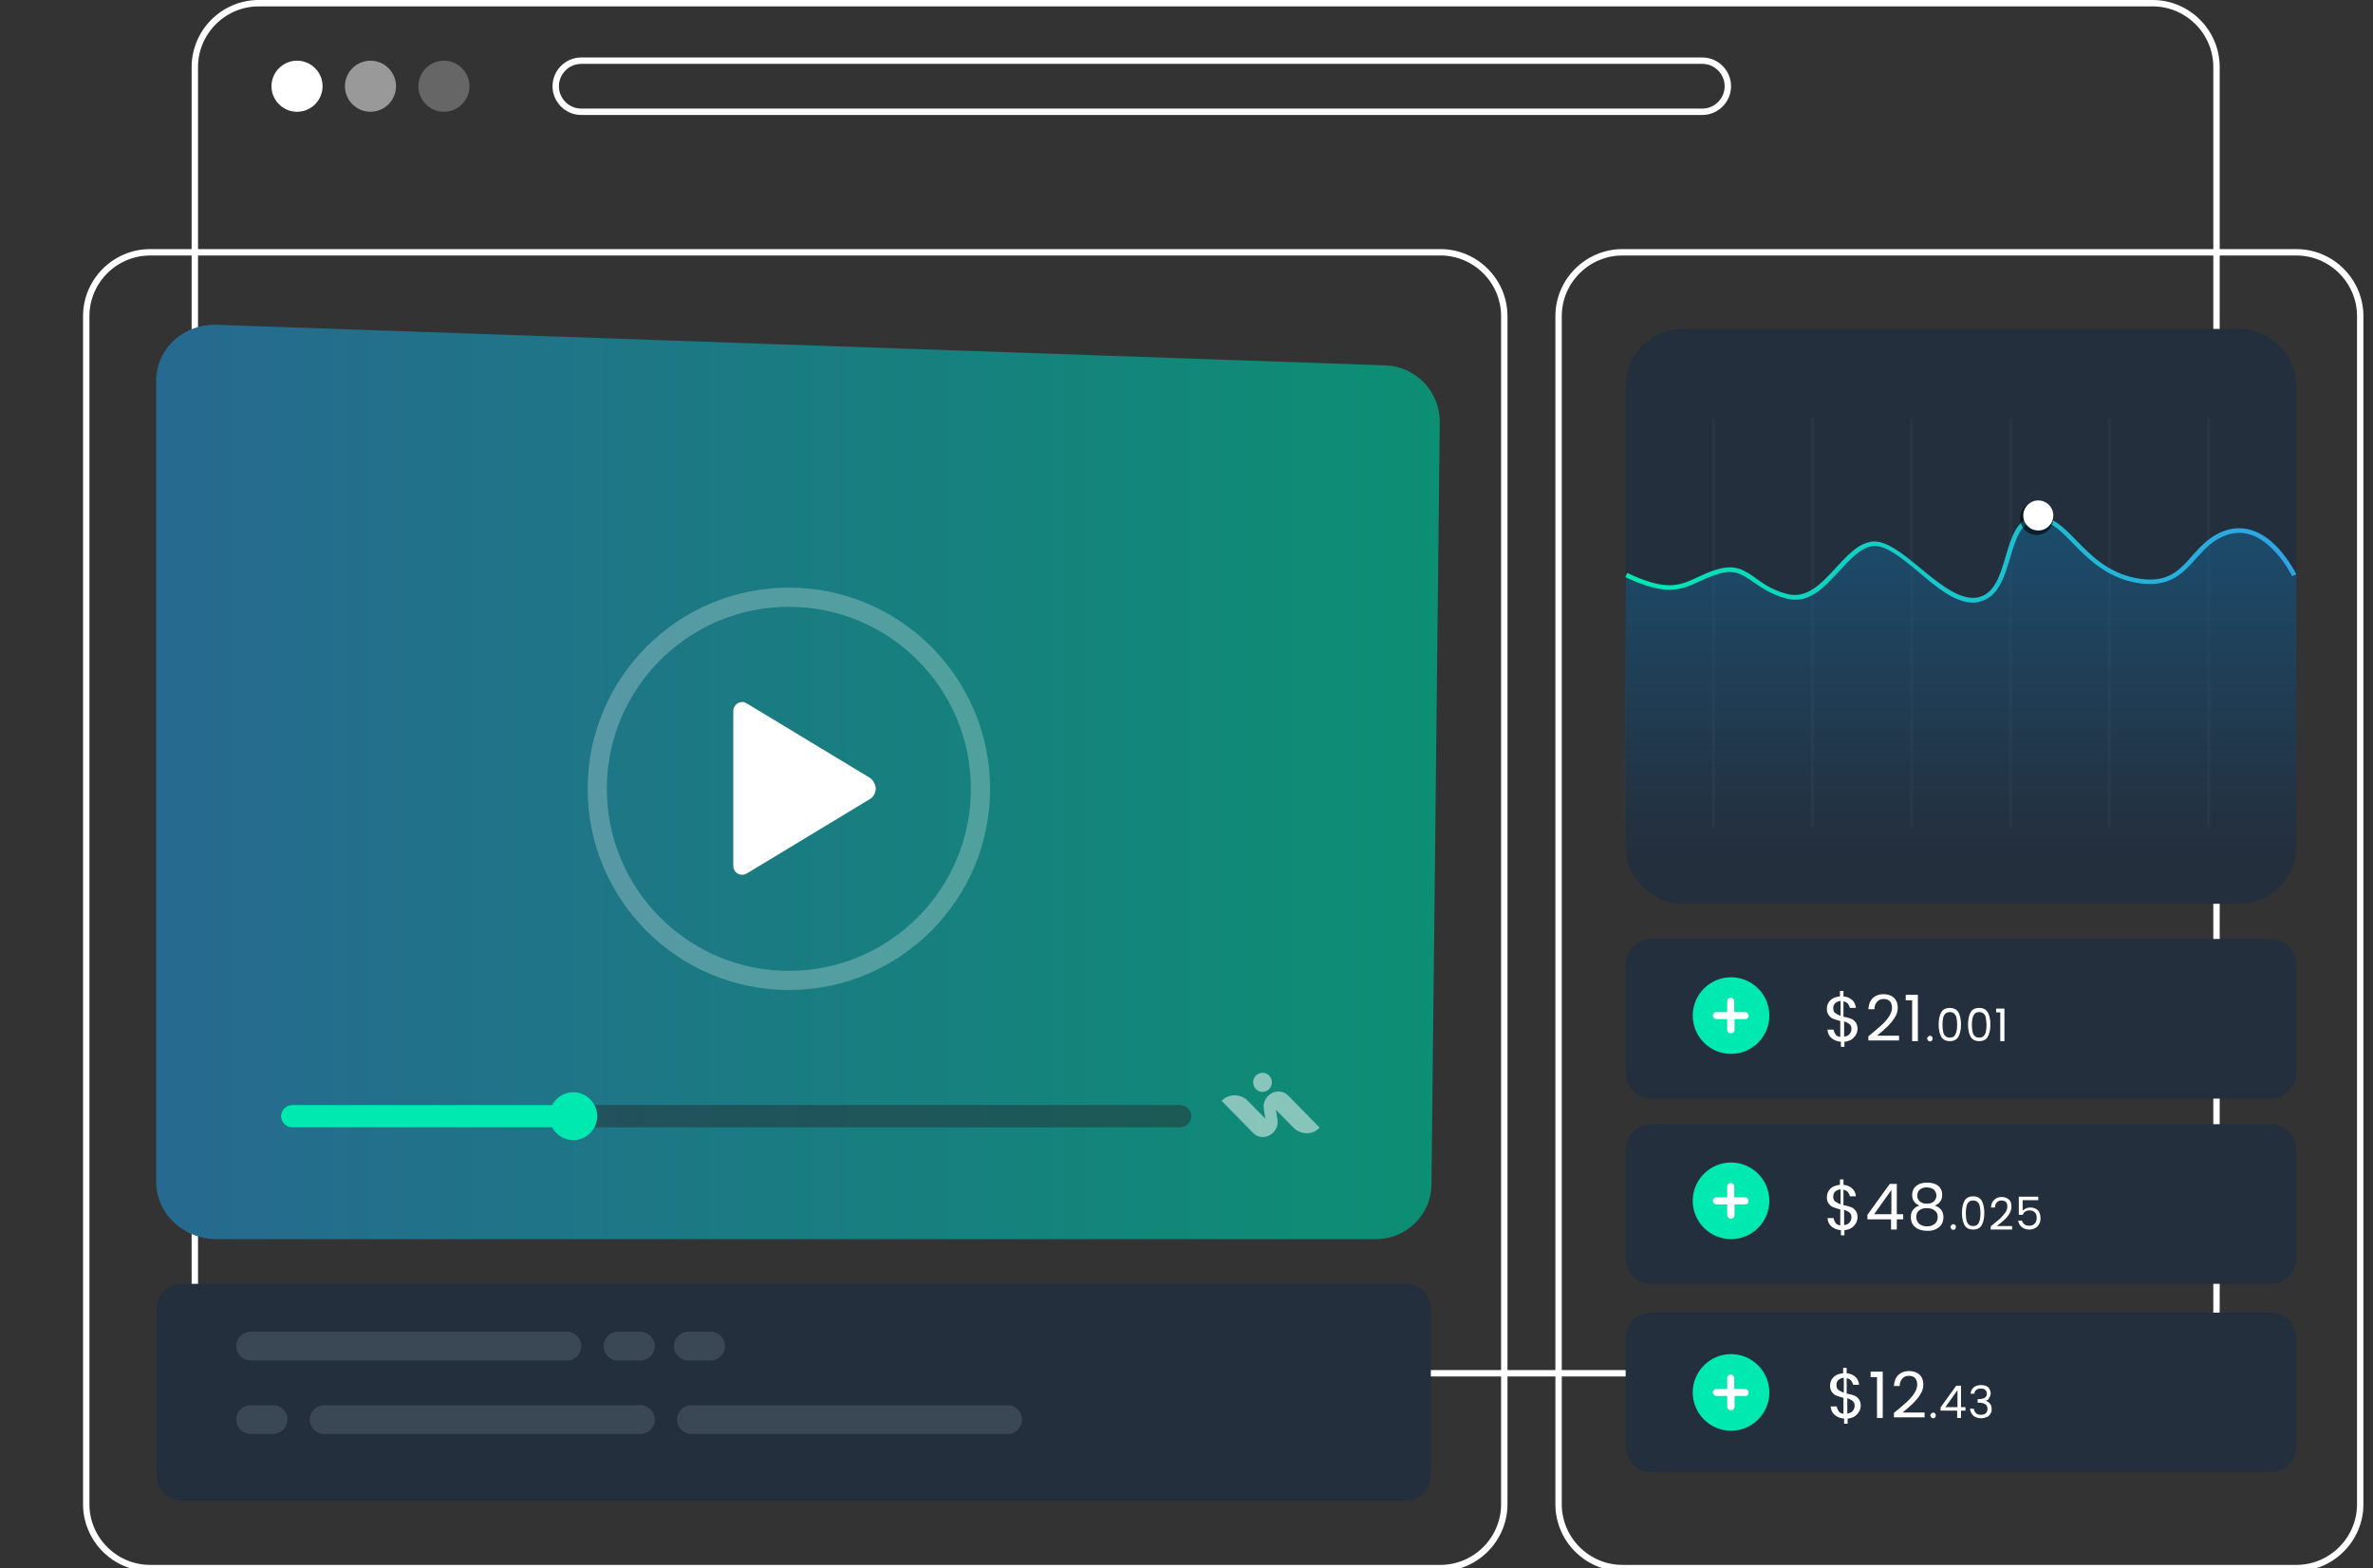 <svg version="1.1" id="Слой_1" xmlns="http://www.w3.org/2000/svg" x="0" y="0" width="743" height="491" xml:space="preserve"><rect width="100%" height="100%" fill="#333333" stroke="none"/><style>.st0{fill:none;stroke:#fff;stroke-width:2}.st1,.st2{fill:#fff}.st2{opacity:.502;enable-background:new}.st7{fill:#00e9b1}.st9{fill:#242f3d}</style><path class="st0" d="M81 1h593c11 0 20 9 20 20v389c0 11-9 20-20 20H81c-11 0-20-9-20-20V21c0-11 9-20 20-20z"/><path class="st0" d="M182 19h351c4.4 0 8 3.6 8 8s-3.6 8-8 8H182c-4.4 0-8-3.6-8-8s3.6-8 8-8z"/><path class="st1" d="M93 19c4.4 0 8 3.6 8 8s-3.6 8-8 8-8-3.6-8-8 3.6-8 8-8z"/><path class="st2" d="M116 19c4.4 0 8 3.6 8 8s-3.6 8-8 8-8-3.6-8-8 3.6-8 8-8z"/><path d="M139 19c4.4 0 8 3.6 8 8s-3.6 8-8 8-8-3.6-8-8 3.6-8 8-8z" opacity=".251" fill="#fff"/><path class="st0" d="M47 79h404c11 0 20 9 20 20v372c0 11-9 20-20 20H47c-11 0-20-9-20-20V99c0-11 9-20 20-20zm461 0h211c11 0 20 9 20 20v372c0 11-9 20-20 20H508c-11 0-20-9-20-20V99c0-11 9-20 20-20z"/><path d="M68 101.7l365.7 12.7c9.6.3 17.2 8.3 17.1 17.8L448.2 371c-.1 9.4-7.9 17-17.4 17h-363c-10.4 0-18.9-8-18.9-17.9v-251c.1-10 8.6-17.8 19.1-17.4z" fill="none"/><linearGradient id="SVGID_1_" gradientUnits="userSpaceOnUse" x1="226.435" y1="441.961" x2="227.435" y2="441.961" gradientTransform="matrix(401.811 0 0 -286.35 -90935.11 126800.477)"><stop offset="0" stop-color="#276990"/><stop offset="1" stop-color="#0c8f73"/></linearGradient><path d="M68 101.7l365.7 12.7c9.6.3 17.2 8.3 17.1 17.8L448.2 371c-.1 9.4-7.9 17-17.4 17h-363c-10.4 0-18.9-8-18.9-17.9v-251c.1-10 8.6-17.8 19.1-17.4z" fill="url(#SVGID_1_)"/><path d="M91.5 346h278c1.9 0 3.5 1.6 3.5 3.5s-1.6 3.5-3.5 3.5h-278c-1.9 0-3.5-1.6-3.5-3.5s1.6-3.5 3.5-3.5z" opacity=".502" fill="#272e34"/><path class="st7" d="M91.5 346h87c1.9 0 3.5 1.6 3.5 3.5s-1.6 3.5-3.5 3.5h-87c-1.9 0-3.5-1.6-3.5-3.5s1.6-3.5 3.5-3.5z"/><path class="st7" d="M179.5 342c4.1 0 7.5 3.4 7.5 7.5s-3.4 7.5-7.5 7.5-7.5-3.4-7.5-7.5 3.4-7.5 7.5-7.5z"/><path class="st2" d="M405 353.1l-5.5-5.6.5 3.1c.6 4.3-4.5 7.2-7.6 4.2l-.1-.1-9.8-10c2.2-2.3 5.8-2.3 8.1-.1l.1.1 5.5 5.6-.5-3.1c-.6-4.3 4.5-7.2 7.6-4.2l.1.1 9.8 10c-2.2 2.3-5.8 2.3-8.1.1 0-.1 0-.1-.1-.1zM393.2 341c-1.1-1.2-1.1-3 0-4.2 1.1-1.1 2.9-1.2 4.1-.1l.1.1c1.1 1.2 1.1 3 0 4.2-1.2 1.2-3 1.2-4.2 0 .1.1 0 .1 0 0z"/><path class="st1" d="M272.6 243.7l-38.7-23.4c-.5-.3-1-.5-1.5-.5-1.5 0-2.8 1.3-2.8 2.8v48.5c0 1.6 1.2 2.8 2.8 2.8.6 0 1-.2 1.6-.5l38.7-23.4c1-.8 1.5-2 1.5-3.3-.1-1-.7-2.2-1.6-3z"/><path d="M247 187c33.1 0 60 26.9 60 60s-26.9 60-60 60-60-26.9-60-60 26.9-60 60-60z" opacity=".251" fill="none" stroke="#fff" stroke-width="6"/><path class="st9" d="M527 103h174c9.9 0 18 8.1 18 18v144c0 9.9-8.1 18-18 18H527c-9.9 0-18-8.1-18-18V121c0-9.9 8.1-18 18-18z"/><path d="M536 131h1v128h-1V131zm31 0h1v128h-1V131zm31 0h1v128h-1V131zm31 0h1v128h-1V131zm31 0h1v128h-1V131zm31 0h1v128h-1V131z" opacity=".251" fill="#3a4856"/><path class="st9" d="M57 402h383c4.4 0 8 3.6 8 8v52c0 4.4-3.6 8-8 8H57c-4.4 0-8-3.6-8-8v-52c0-4.4 3.6-8 8-8z"/><path d="M78.5 417h99c2.5 0 4.5 2 4.5 4.5s-2 4.5-4.5 4.5h-99c-2.5 0-4.5-2-4.5-4.5s2-4.5 4.5-4.5zm115 0h7c2.5 0 4.5 2 4.5 4.5s-2 4.5-4.5 4.5h-7c-2.5 0-4.5-2-4.5-4.5s2-4.5 4.5-4.5zm22 0h7c2.5 0 4.5 2 4.5 4.5s-2 4.5-4.5 4.5h-7c-2.5 0-4.5-2-4.5-4.5s2-4.5 4.5-4.5zm-114 23h99c2.5 0 4.5 2 4.5 4.5s-2 4.5-4.5 4.5h-99c-2.5 0-4.5-2-4.5-4.5s2-4.5 4.5-4.5zm115 0h99c2.5 0 4.5 2 4.5 4.5s-2 4.5-4.5 4.5h-99c-2.5 0-4.5-2-4.5-4.5s2-4.5 4.5-4.5zm-138 0h7c2.5 0 4.5 2 4.5 4.5s-2 4.5-4.5 4.5h-7c-2.5 0-4.5-2-4.5-4.5s2-4.5 4.5-4.5z" fill="#3a4856"/><path class="st9" d="M517 294h194c4.4 0 8 3.6 8 8v34c0 4.4-3.6 8-8 8H517c-4.4 0-8-3.6-8-8v-34c0-4.4 3.6-8 8-8zm0 58h194c4.4 0 8 3.6 8 8v34c0 4.4-3.6 8-8 8H517c-4.4 0-8-3.6-8-8v-34c0-4.4 3.6-8 8-8zm0 59h194c4.4 0 8 3.6 8 8v34c0 4.4-3.6 8-8 8H517c-4.4 0-8-3.6-8-8v-34c0-4.4 3.6-8 8-8z"/><path class="st1" d="M626.3 326v-9H625v-1.2h2.6V326h-1.3zm-6.6 0c-1.3 0-2.2-.5-2.7-1.4-.5-.9-.8-2.2-.8-3.8 0-1.6.3-2.9.8-3.8.5-.9 1.4-1.4 2.7-1.4 1.3 0 2.2.5 2.7 1.4.5.9.8 2.2.8 3.8 0 1.6-.3 2.9-.8 3.8-.5.9-1.4 1.4-2.7 1.4zm2.1-7.2c-.1-.6-.3-1-.7-1.4-.3-.3-.8-.5-1.4-.5-.6 0-1.1.2-1.4.5-.3.3-.5.8-.7 1.4-.1.6-.2 1.3-.2 2.1s.1 1.5.2 2.1c.1.6.3 1 .7 1.4.3.3.8.5 1.4.5.6 0 1.1-.2 1.4-.5.3-.3.6-.8.7-1.4.1-.6.2-1.3.2-2.1-.1-.9-.1-1.6-.2-2.1zm-11.3 7.2c-1.3 0-2.2-.5-2.7-1.4-.5-.9-.8-2.2-.8-3.8 0-1.6.3-2.9.8-3.8.5-.9 1.4-1.4 2.7-1.4 1.3 0 2.2.5 2.7 1.4.5.9.8 2.2.8 3.8 0 1.6-.3 2.9-.8 3.8-.5.9-1.4 1.4-2.7 1.4zm2.1-7.2c-.1-.6-.3-1-.7-1.4-.3-.3-.8-.5-1.4-.5-.6 0-1.1.2-1.4.5-.3.3-.6.8-.7 1.4-.1.6-.2 1.3-.2 2.1s.1 1.5.2 2.1c.1.6.3 1 .7 1.4.3.3.8.5 1.4.5.6 0 1.1-.2 1.4-.5.3-.3.5-.8.7-1.4.1-.6.2-1.3.2-2.1 0-.9-.1-1.6-.2-2.1zm-8.3 7.3c-.2 0-.5-.1-.6-.3-.2-.2-.3-.4-.3-.6 0-.2.1-.4.3-.6.2-.2.4-.3.6-.3.2 0 .4.1.6.3.2.2.2.4.2.6 0 .2-.1.5-.2.6-.1.2-.4.3-.6.3zm-5.7-12.9h-1.9v-1.7h3.8V326h-1.8v-12.8zM585 324.5c1.7-1.4 3-2.5 4-3.4 1-.9 1.8-1.8 2.4-2.7s1-1.9 1-2.8c0-.9-.2-1.5-.6-2s-1.1-.8-2-.8c-.9 0-1.6.3-2.1.9-.5.6-.8 1.3-.8 2.3H585c.1-1.5.5-2.6 1.4-3.5.9-.8 2-1.2 3.3-1.2 1.4 0 2.5.4 3.3 1.1.8.8 1.2 1.8 1.2 3.1 0 1.1-.3 2.2-1 3.2-.6 1-1.4 1.9-2.3 2.8-.8.8-1.9 1.7-3.2 2.8h6.9v1.5H585v-1.3zm-5.4-5.5c.6.2 1 .6 1.4 1.1s.6 1.2.6 2.1c0 .6-.2 1.3-.5 1.8s-.8 1.1-1.4 1.5c-.6.4-1.4.6-2.2.7v1.6h-1.1v-1.6c-1.2-.1-2.2-.5-3-1.2s-1.1-1.5-1.2-2.6h1.9c.1.6.3 1 .6 1.5s.9.7 1.5.8v-5c-.9-.2-1.6-.5-2.2-.7-.6-.2-1-.6-1.4-1.1-.4-.5-.6-1.2-.6-2 0-1.1.4-2 1.1-2.7s1.8-1.1 3-1.2v-1.7h1.1v1.7c1.1.1 2 .5 2.7 1.1s1.1 1.5 1.2 2.5h-1.9c-.1-.5-.3-.9-.6-1.3s-.8-.6-1.4-.8v4.9c1.1.1 1.8.4 2.4.6zm-2.2 5.6c.7-.1 1.3-.3 1.7-.8s.6-1 .6-1.6c0-.7-.2-1.2-.6-1.5-.4-.4-1-.6-1.7-.9v4.8zm-1.1-11.2c-.7.1-1.2.3-1.7.7-.4.4-.6.9-.6 1.6 0 .7.2 1.2.6 1.5s1 .6 1.7.9v-4.7zm58 65c.4-.2.9-.3 1.4-.3.8 0 1.4.2 1.9.5s.8.7 1 1.2.3 1 .3 1.6c0 .7-.1 1.3-.4 1.8-.2.5-.7 1-1.2 1.3-.5.3-1.2.5-1.9.5-1 0-1.8-.3-2.4-.8-.6-.5-1-1.2-1.1-2h1.2c.1.5.4.9.8 1.2s.9.4 1.5.4c.7 0 1.3-.2 1.7-.7.4-.4.6-1 .6-1.8s-.2-1.3-.6-1.7c-.4-.4-.9-.6-1.7-.6-.5 0-.9.1-1.3.4-.4.2-.6.6-.8 1h-1.2v-5.7h6.1v1.1h-4.9v3.2c.3-.1.6-.4 1-.6zm-11 5.6c1.2-1 2.1-1.7 2.8-2.3.6-.6 1.2-1.2 1.7-1.9s.7-1.3.7-2c0-.6-.1-1.1-.4-1.4s-.8-.5-1.4-.5c-.6 0-1.1.2-1.5.6s-.5.9-.6 1.6h-1.2c0-1 .4-1.9 1-2.4.6-.6 1.4-.9 2.3-.9 1 0 1.7.3 2.3.8.6.5.8 1.3.8 2.2 0 .8-.2 1.5-.7 2.3-.4.7-1 1.4-1.6 1.9-.7.7-1.5 1.3-2.3 1.9h4.8v1.1h-6.7v-1zm-5.5 1c-1.3 0-2.2-.5-2.7-1.4-.5-.9-.8-2.2-.8-3.8 0-1.6.3-2.9.8-3.8.5-.9 1.4-1.4 2.7-1.4 1.3 0 2.2.5 2.7 1.4.5.9.8 2.2.8 3.8 0 1.6-.3 2.9-.8 3.8-.5.9-1.4 1.4-2.7 1.4zm2.1-7.2c-.1-.6-.3-1-.7-1.4-.3-.3-.8-.5-1.4-.5-.6 0-1.1.2-1.4.5-.3.3-.6.8-.7 1.4-.1.6-.2 1.3-.2 2.1s.1 1.5.2 2.1c.1.6.3 1 .7 1.4.3.3.8.5 1.4.5.6 0 1.1-.2 1.4-.5.3-.3.5-.8.7-1.4.1-.6.2-1.3.2-2.1 0-.9-.1-1.6-.2-2.1zm-8.3 7.3c-.2 0-.5-.1-.6-.3-.2-.2-.3-.4-.3-.6 0-.2.1-.4.3-.6.2-.2.4-.3.6-.3.2 0 .4.1.6.3.2.2.2.4.2.6 0 .2-.1.5-.2.6-.1.2-.4.3-.6.3zm-3.1-4c0 .9-.2 1.6-.6 2.3-.4.6-1 1.1-1.8 1.5s-1.7.5-2.7.5c-1 0-1.9-.2-2.7-.5-.8-.4-1.4-.9-1.8-1.5-.4-.6-.6-1.4-.6-2.3 0-.9.2-1.7.7-2.3.5-.6 1.1-1.1 2-1.3-.7-.3-1.3-.7-1.7-1.3-.4-.6-.6-1.2-.6-2 0-.7.2-1.4.5-2 .4-.6.9-1 1.6-1.4.7-.3 1.6-.5 2.6-.5s1.9.2 2.6.5c.7.3 1.3.8 1.6 1.4.4.6.5 1.2.5 2s-.2 1.5-.6 2c-.4.6-1 1-1.7 1.3.8.3 1.5.7 2 1.3.4.6.7 1.4.7 2.3zm-2.2-6.7c0-.8-.3-1.4-.8-1.9-.5-.4-1.3-.7-2.2-.7-.9 0-1.6.2-2.2.7-.5.4-.8 1.1-.8 1.9 0 .7.3 1.3.8 1.8.6.5 1.3.7 2.2.7.9 0 1.6-.2 2.2-.7.5-.5.8-1.1.8-1.8zm-.6 4.6c-.6-.5-1.4-.7-2.4-.7s-1.8.2-2.4.7c-.6.5-.9 1.1-.9 2.1 0 .9.3 1.5.9 2.1.6.5 1.4.8 2.5.8 1 0 1.8-.3 2.4-.8s.9-1.2.9-2.1c0-1-.3-1.6-1-2.1zm-11.8 6h-1.8v-3.2h-7.4v-1.4l7-9.7h2.2v9.5h2v1.6h-2v3.2zm-1.7-12.4l-5.4 7.6h5.4v-7.6zm-12.6 5.4c.6.2 1 .6 1.4 1.1s.6 1.2.6 2.1c0 .6-.2 1.3-.5 1.8s-.8 1.1-1.4 1.5c-.6.4-1.4.6-2.2.7v1.6h-1.1v-1.6c-1.2-.1-2.2-.5-3-1.2s-1.1-1.5-1.2-2.6h1.9c.1.6.3 1 .6 1.5s.9.7 1.5.8v-5c-.9-.2-1.6-.5-2.2-.7-.6-.2-1-.6-1.4-1.1-.4-.5-.6-1.2-.6-2 0-1.1.4-2 1.1-2.7s1.8-1.1 3-1.2v-1.7h1.1v1.7c1.1.1 2 .5 2.7 1.1s1.1 1.5 1.2 2.5h-1.9c-.1-.5-.3-.9-.6-1.3s-.8-.6-1.4-.8v4.9c1.1.1 1.8.4 2.4.6zm-2.2 5.6c.7-.1 1.3-.3 1.7-.8s.6-1 .6-1.6c0-.7-.2-1.2-.6-1.5-.4-.4-1-.6-1.7-.9v4.8zm-1.1-11.2c-.7.1-1.2.3-1.7.7-.4.4-.6.9-.6 1.6 0 .7.2 1.2.6 1.5s1 .6 1.7.9v-4.7zm45.4 66.2c.6.2 1.1.5 1.4 1 .4.4.5 1 .5 1.7 0 .5-.1 1-.4 1.4-.2.4-.6.8-1.1 1-.5.2-1.1.4-1.8.4-1 0-1.8-.3-2.4-.8-.6-.5-1-1.3-1.1-2.2h1.2c.1.6.3 1 .7 1.4.4.4.9.5 1.6.5.7 0 1.2-.2 1.5-.5.3-.3.5-.8.5-1.3 0-.7-.2-1.2-.7-1.5-.5-.3-1.2-.5-2.1-.5h-.3v-1.1h.3c.9 0 1.5-.2 1.9-.4.4-.3.7-.7.7-1.3 0-.5-.2-.9-.5-1.2-.3-.3-.8-.4-1.4-.4-.6 0-1 .1-1.4.4-.4.3-.6.7-.6 1.2H617c.1-.9.4-1.5 1-2s1.4-.7 2.3-.7c.6 0 1.2.1 1.6.3.5.2.8.5 1 .9s.4.8.4 1.3c0 .6-.2 1.1-.5 1.5-.1.5-.6.8-1.1.9zm-7.6 5.4h-1.3v-2.3h-5.2v-1l4.9-6.8h1.5v6.7h1.4v1.1H614v2.3zm-1.2-8.7l-3.8 5.3h3.8v-5.3zm-7.6 8.8c-.2 0-.5-.1-.6-.3-.2-.2-.3-.4-.3-.6 0-.2.1-.4.3-.6.2-.2.4-.3.6-.3.2 0 .4.1.6.3.2.2.2.4.2.6 0 .2-.1.5-.2.6-.1.2-.4.3-.6.3zm-12.4-1.6c1.7-1.4 3-2.5 4-3.4 1-.9 1.8-1.8 2.4-2.7s1-1.9 1-2.8c0-.9-.2-1.5-.6-2s-1.1-.8-2-.8c-.9 0-1.6.3-2.1.9-.5.6-.8 1.3-.8 2.3H593c.1-1.5.5-2.6 1.4-3.5.9-.8 2-1.2 3.3-1.2 1.4 0 2.5.4 3.3 1.1.8.8 1.2 1.8 1.2 3.1 0 1.1-.3 2.2-1 3.2-.6 1-1.4 1.9-2.3 2.8-.8.8-1.9 1.7-3.2 2.8h6.9v1.5H593v-1.3h-.1zm-5.3-11.3h-1.9v-1.7h3.8V444h-1.8v-12.8h-.1zm-7 5.8c.6.2 1 .6 1.4 1.1s.6 1.2.6 2.1c0 .6-.2 1.3-.5 1.8s-.8 1.1-1.4 1.5c-.6.4-1.4.6-2.2.7v1.6h-1.1v-1.6c-1.2-.1-2.2-.5-3-1.2s-1.1-1.5-1.2-2.6h1.9c.1.6.3 1 .6 1.5s.9.7 1.5.8v-5c-.9-.2-1.6-.5-2.2-.7-.6-.2-1-.6-1.4-1.1-.4-.5-.6-1.2-.6-2 0-1.1.4-2 1.1-2.7s1.8-1.1 3-1.2v-1.7h1.1v1.7c1.1.1 2 .5 2.7 1.1s1.1 1.5 1.2 2.5h-1.9c-.1-.5-.3-.9-.6-1.3s-.8-.6-1.4-.8v4.9c1.1.1 1.8.4 2.4.6zm-2.2 5.6c.7-.1 1.3-.3 1.7-.8s.6-1 .6-1.6c0-.7-.2-1.2-.6-1.5-.4-.4-1-.6-1.7-.9v4.8zm-1.1-11.2c-.7.1-1.2.3-1.7.7-.4.4-.6.9-.6 1.6 0 .7.2 1.2.6 1.5s1 .6 1.7.9v-4.7zM542.5 310c4.1 0 7.5 3.4 7.5 7.5s-3.4 7.5-7.5 7.5-7.5-3.4-7.5-7.5 3.4-7.5 7.5-7.5z"/><path class="st7" d="M542 306c-6.6 0-12 5.4-12 12s5.4 12 12 12 12-5.4 12-12-5.4-12-12-12zm4.5 13.1h-3.4v3.4c0 .6-.5 1.1-1.1 1.1-.7 0-1.2-.5-1.2-1.1v-3.4h-3.4c-.6 0-1.1-.5-1.1-1.1 0-.6.5-1.1 1.1-1.1h3.4v-3.4c0-.6.5-1.1 1.1-1.1s1.1.5 1.1 1.1v3.4h3.4c.6 0 1.1.5 1.1 1.1s-.4 1.1-1 1.1z"/><path class="st1" d="M542.5 368c4.1 0 7.5 3.4 7.5 7.5s-3.4 7.5-7.5 7.5-7.5-3.4-7.5-7.5 3.4-7.5 7.5-7.5z"/><path class="st7" d="M542 364c-6.6 0-12 5.4-12 12s5.4 12 12 12 12-5.4 12-12-5.4-12-12-12zm4.5 13.1h-3.4v3.4c0 .6-.5 1.1-1.1 1.1-.7 0-1.2-.5-1.2-1.1v-3.4h-3.4c-.6 0-1.1-.5-1.1-1.1 0-.6.5-1.1 1.1-1.1h3.4v-3.4c0-.6.5-1.1 1.1-1.1s1.1.5 1.1 1.1v3.4h3.4c.6 0 1.1.5 1.1 1.1s-.4 1.1-1 1.1z"/><path class="st1" d="M542.5 428c4.1 0 7.5 3.4 7.5 7.5s-3.4 7.5-7.5 7.5-7.5-3.4-7.5-7.5 3.4-7.5 7.5-7.5z"/><path class="st7" d="M542 424c-6.6 0-12 5.4-12 12s5.4 12 12 12 12-5.4 12-12-5.4-12-12-12zm4.5 13.1h-3.4v3.4c0 .6-.5 1.1-1.1 1.1-.7 0-1.2-.5-1.2-1.1v-3.4h-3.4c-.6 0-1.1-.5-1.1-1.1 0-.6.5-1.1 1.1-1.1h3.4v-3.4c0-.6.5-1.1 1.1-1.1s1.1.5 1.1 1.1v3.4h3.4c.6 0 1.1.5 1.1 1.1s-.4 1.1-1 1.1z"/><linearGradient id="SVGID_2_" gradientUnits="userSpaceOnUse" x1="613.255" y1="266.078" x2="613.255" y2="162.242" gradientTransform="matrix(-1 0 0 1 1227.006 0)"><stop offset="0" stop-color="#136a9d" stop-opacity="0"/><stop offset="1" stop-color="#136a9d" stop-opacity=".5"/></linearGradient><path d="M509.1 180c16.5 7.8 18.7 2.1 28.4-1s10.5 4.6 22 7.7c11.5 3.1 17.6-15.2 26.8-16.4 9.2-1.3 22.7 20.1 33.7 17.4 11-2.7 7.3-24.2 17.5-25.4 10.2-1.2 14.5 16 31.6 19.3 17.1 3.3 16.8-11.6 29.2-15.2C710.7 162.8 719 180 719 180v86.1H508.5l.6-86.1z" fill="url(#SVGID_2_)"/><linearGradient id="SVGID_3_" gradientUnits="userSpaceOnUse" x1="508.006" y1="175.184" x2="718.259" y2="175.184" gradientTransform="matrix(-1 0 0 1 1227.006 0)"><stop offset="0" stop-color="#30a3e6"/><stop offset=".998" stop-color="#00e9b1"/></linearGradient><path d="M617.7 188.7c.7 0 1.4-.1 2.1-.3 5.9-1.4 7.8-7.7 9.6-13.8 1.7-5.6 3.2-10.9 7.8-11.5 4.5-.5 7.8 2.8 11.9 7.1 4.5 4.6 10.2 10.4 19.4 12.2 10.6 2 14.9-2.8 19-7.4 2.8-3.1 5.6-6.3 10.4-7.7 11.7-3.4 19.7 13 19.8 13.1l1.3-.6c-.1-.2-2.2-4.4-5.8-8.3-4.9-5.2-10.3-7.1-15.7-5.6-5.2 1.5-8.2 4.9-11.1 8.1-4.2 4.8-7.9 8.9-17.7 7-8.7-1.7-14-7.1-18.6-11.8-4.2-4.3-7.9-8.1-13.1-7.5-5.5.6-7.3 6.7-9 12.5-1.7 5.7-3.4 11.6-8.5 12.8-5.5 1.3-11.9-3.9-18.1-9-5.6-4.6-10.9-9-15.4-8.4-4.2.6-7.5 4.2-11.1 8.1-4.5 4.9-9.1 9.9-15.3 8.3-4.6-1.2-7.5-3.2-9.9-5-3.6-2.5-6.4-4.5-12.4-2.6-2.3.7-4.2 1.6-5.9 2.4-5.6 2.6-9.6 4.4-21.9-1.4l-.6 1.3c12.9 6.1 17.4 4 23.1 1.4 1.7-.8 3.5-1.6 5.7-2.3 5.3-1.7 7.7 0 11.2 2.4 2.5 1.7 5.5 3.9 10.4 5.2 7 1.9 11.9-3.5 16.7-8.7 3.4-3.7 6.6-7.2 10.3-7.7 4-.5 9 3.6 14.3 8 5.6 4.8 11.5 9.7 17.1 9.7z" fill="url(#SVGID_3_)"/><circle cx="637.7" cy="162.3" r="5.2" opacity=".6"/><path class="st1" d="M633.5 161.4c0 2.6 2.1 4.7 4.7 4.7s4.7-2.1 4.7-4.7-2.1-4.7-4.7-4.7-4.7 2.1-4.7 4.7z"/></svg>